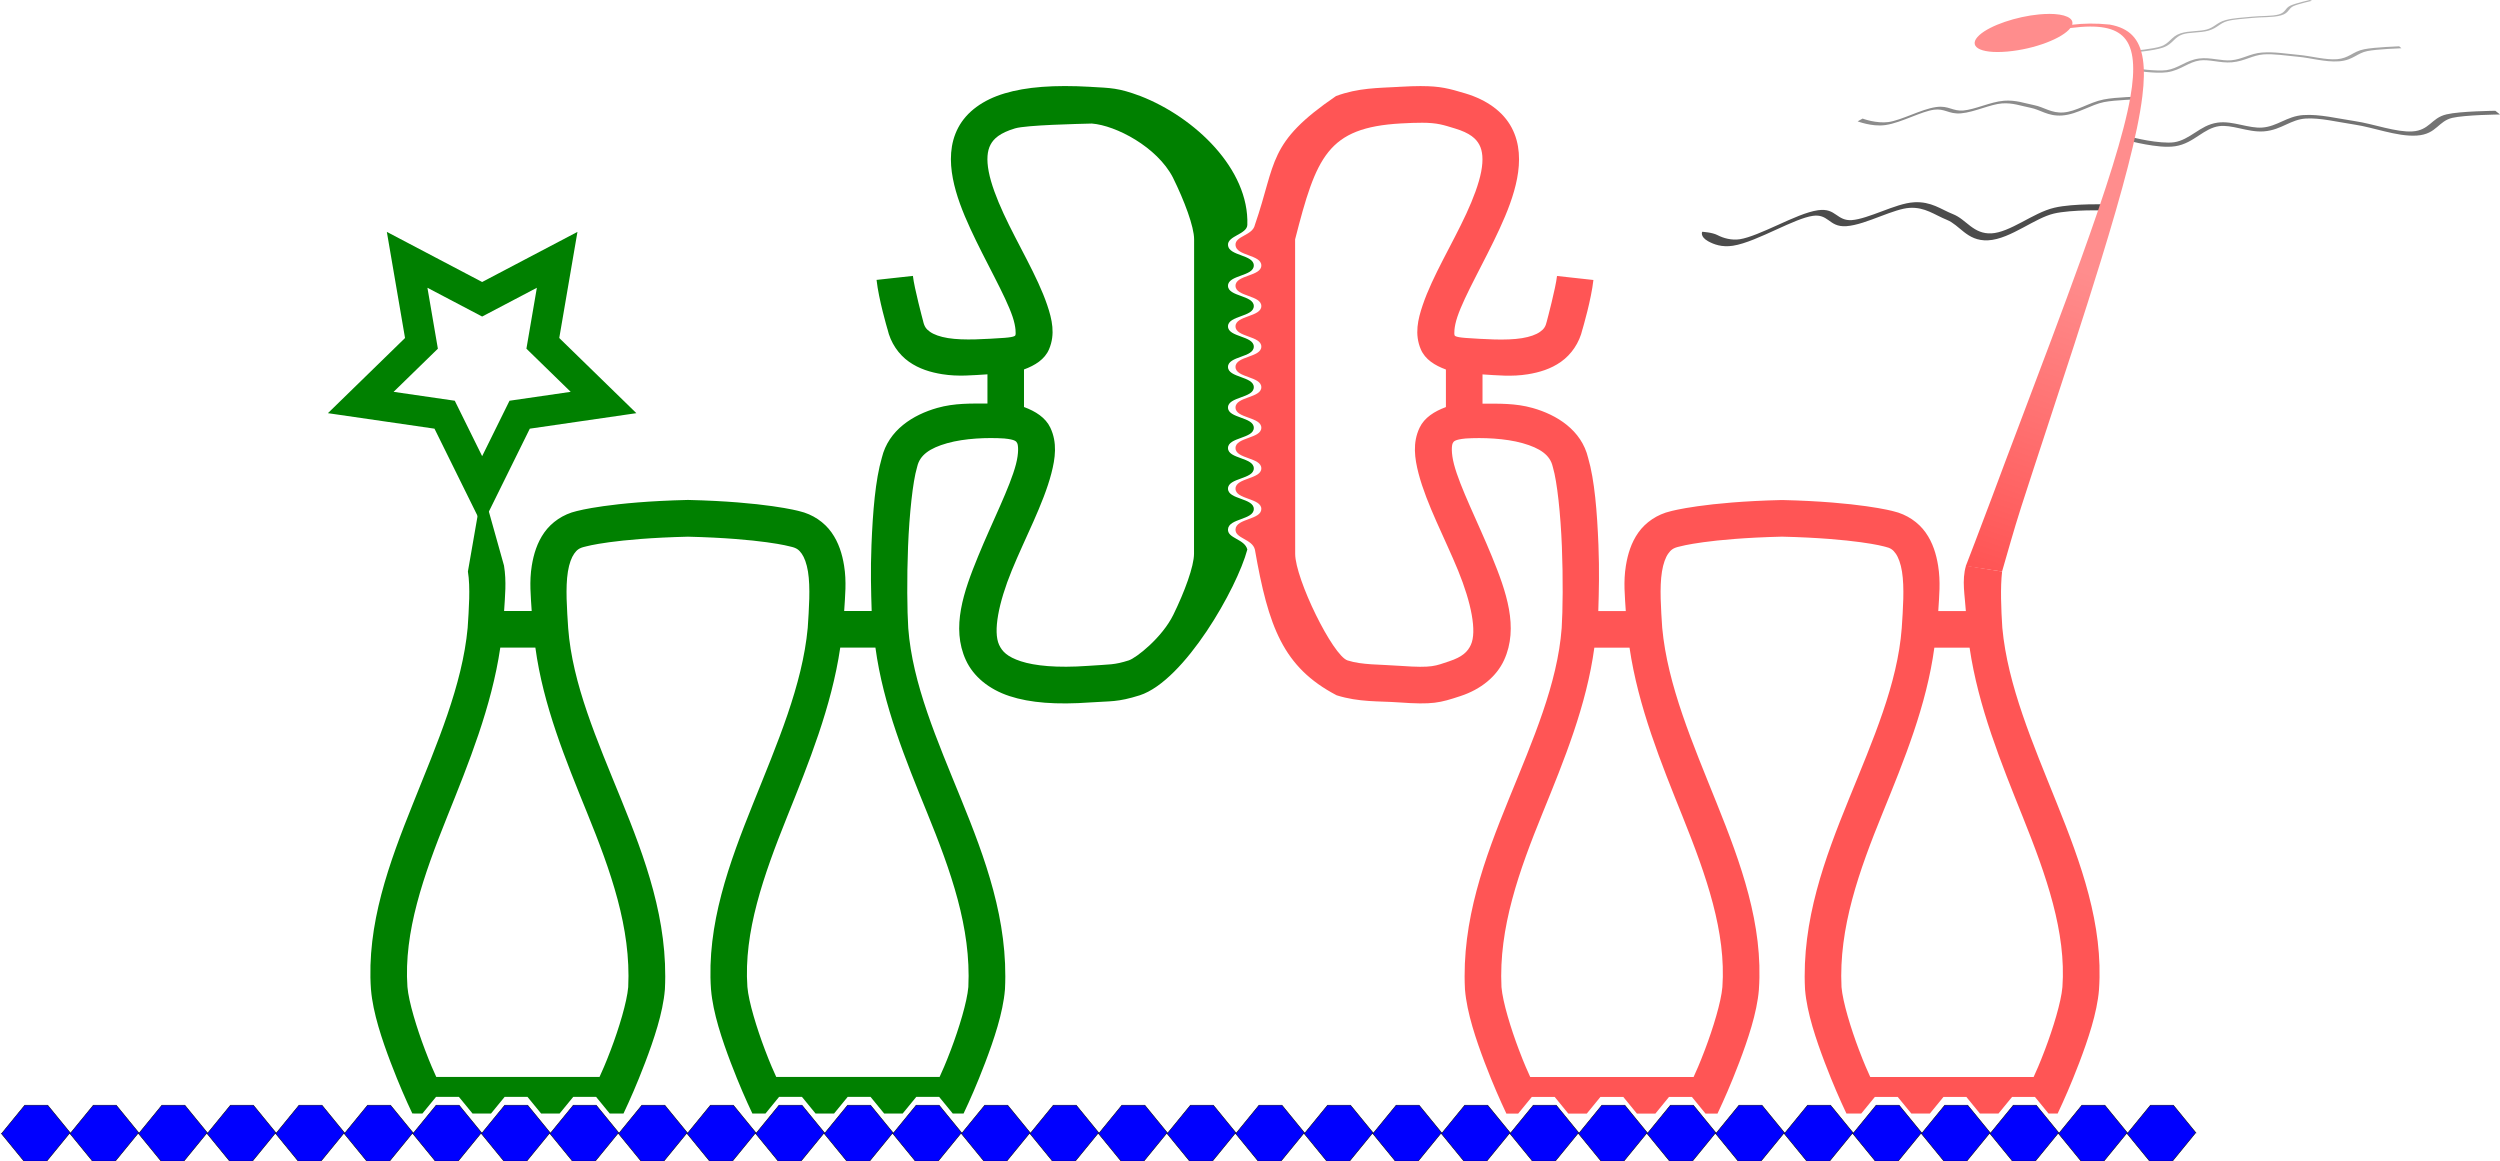 <?xml version="1.0" encoding="UTF-8" standalone="no"?>
<!-- Created with Inkscape (http://www.inkscape.org/) -->

<svg
   width="102.484mm"
   height="47.61mm"
   viewBox="0 0 102.484 47.61"
   version="1.1"
   id="svg1655"
   sodipodi:docname="var1.svg"
   inkscape:version="1.2.2 (732a01da63, 2022-12-09)"
   xmlns:inkscape="http://www.inkscape.org/namespaces/inkscape"
   xmlns:sodipodi="http://sodipodi.sourceforge.net/DTD/sodipodi-0.dtd"
   xmlns:xlink="http://www.w3.org/1999/xlink"
   xmlns="http://www.w3.org/2000/svg"
   xmlns:svg="http://www.w3.org/2000/svg">
  <sodipodi:namedview
     id="namedview1657"
     pagecolor="#ffffff"
     bordercolor="#666666"
     borderopacity="1.0"
     inkscape:showpageshadow="2"
     inkscape:pageopacity="0.0"
     inkscape:pagecheckerboard="0"
     inkscape:deskcolor="#d1d1d1"
     inkscape:document-units="mm"
     showgrid="false"
     inkscape:zoom="0.70710678"
     inkscape:cx="-69.296464"
     inkscape:cy="366.98842"
     inkscape:window-width="1920"
     inkscape:window-height="1121"
     inkscape:window-x="4791"
     inkscape:window-y="-9"
     inkscape:window-maximized="1"
     inkscape:current-layer="layer1" />
  <defs
     id="defs1652">
    <linearGradient
       inkscape:collect="always"
       id="linearGradient6407">
      <stop
         style="stop-color:#ff5555;stop-opacity:1;"
         offset="0"
         id="stop6403" />
      <stop
         style="stop-color:#ff8d8d;stop-opacity:1;"
         offset="1"
         id="stop6405" />
    </linearGradient>
    <linearGradient
       inkscape:collect="always"
       xlink:href="#linearGradient6407"
       id="linearGradient6293"
       gradientUnits="userSpaceOnUse"
       gradientTransform="matrix(1.253,0,0,1.253,-105.071,47.076)"
       x1="181.547"
       y1="124.074"
       x2="184.825"
       y2="114.373" />
  </defs>
  <g
     inkscape:label="Layer 1"
     inkscape:groupmode="layer"
     id="layer1"
     style="display:inline"
     transform="translate(-54.404,-17.586)">
    <g
       id="g19375"
       transform="translate(13.47,-161.645)">
      <path
         id="path8702-3-4-8-0-9-5-8-1"
         style="fill:#0000ff;stroke:#000000;stroke-width:0.021;stroke-linecap:butt;stroke-linejoin:miter;stroke-dasharray:none;stroke-opacity:1"
         d="m 130.928,225.683 -0.937,1.147 h -0.937 l -0.937,-1.147 -0.937,1.147 h -0.937 l -0.937,-1.147 -0.937,1.147 h -0.937 l -0.937,-1.147 -0.937,1.147 h -0.937 l -0.937,-1.147 -0.938,1.147 h -0.937 l -0.937,-1.147 -0.937,1.147 h -0.937 l -0.937,-1.147 -0.938,1.147 h -0.937 l -0.937,-1.147 -0.937,1.147 h -0.937 l -0.937,-1.147 -0.937,1.147 h -0.937 l -0.937,-1.147 -0.937,1.147 h -0.937 l -0.937,-1.147 -0.937,1.147 h -0.937 l -0.937,-1.147 -0.937,1.147 h -0.937 l -0.937,-1.147 -0.938,1.147 h -0.937 l -0.937,-1.147 -0.937,1.147 h -0.937 l -0.937,-1.147 -0.937,1.147 h -0.937 l -0.937,-1.147 -0.937,1.147 h -0.937 l -0.937,-1.147 -0.937,1.147 h -0.937 l -0.937,-1.147 -0.937,1.147 h -0.937 l -0.937,-1.147 -0.937,1.147 h -0.937 l -0.937,-1.147 -0.937,1.147 h -0.937 l -0.937,-1.147 -0.938,1.147 h -0.937 l -0.937,-1.147 -0.937,1.147 h -0.937 l -0.937,-1.147 -0.938,1.147 h -0.937 l -0.937,-1.147 -0.937,1.147 h -0.937 l -0.937,-1.147 -0.937,1.147 h -0.937 l -0.937,-1.147 -0.937,1.147 h -0.937 l -0.937,-1.147 -0.937,1.147 h -0.937 l -0.937,-1.147 -0.937,1.147 h -0.937 l -0.937,-1.147 -0.937,1.147 h -0.937 l -0.937,-1.147 -0.937,1.147 h -0.937 l -0.937,-1.147 -0.937,1.147 h -0.937 l -0.937,-1.147 -0.937,1.147 h -0.937 l -0.937,-1.147 m 89.987,6e-5 -0.937,-1.147 h -0.937 l -0.937,1.147 -0.937,-1.147 h -0.937 l -0.937,1.147 -0.937,-1.147 h -0.937 l -0.937,1.147 -0.937,-1.147 h -0.937 l -0.937,1.147 -0.938,-1.147 h -0.937 l -0.937,1.147 -0.937,-1.147 h -0.937 l -0.937,1.147 -0.938,-1.147 h -0.937 l -0.937,1.147 -0.937,-1.147 h -0.937 l -0.937,1.147 -0.937,-1.147 h -0.937 l -0.937,1.147 -0.937,-1.147 h -0.937 l -0.937,1.147 -0.937,-1.147 h -0.937 l -0.937,1.147 -0.937,-1.147 h -0.937 l -0.937,1.147 -0.938,-1.147 h -0.937 l -0.937,1.147 -0.937,-1.147 h -0.937 l -0.937,1.147 -0.937,-1.147 h -0.937 l -0.937,1.147 -0.937,-1.147 h -0.937 l -0.937,1.147 -0.937,-1.147 h -0.937 l -0.937,1.147 -0.937,-1.147 h -0.937 l -0.937,1.147 -0.937,-1.147 h -0.937 l -0.937,1.147 -0.937,-1.147 h -0.937 l -0.937,1.147 -0.938,-1.147 h -0.937 l -0.937,1.147 -0.937,-1.147 h -0.937 l -0.937,1.147 -0.938,-1.147 h -0.937 l -0.937,1.147 -0.937,-1.147 h -0.937 l -0.937,1.147 -0.937,-1.147 h -0.937 l -0.937,1.147 -0.937,-1.147 h -0.937 l -0.937,1.147 -0.937,-1.147 h -0.937 l -0.937,1.147 -0.937,-1.147 h -0.937 l -0.937,1.147 -0.937,-1.147 h -0.937 l -0.937,1.147 -0.937,-1.147 h -0.937 l -0.937,1.147 -0.937,-1.147 h -0.937 l -0.937,1.147 -0.937,-1.147 h -0.937 l -0.937,1.147" />
      <path
         id="path835-1-0-3-7"
         style="color:#000000;fill:#ff5555;-inkscape-stroke:none"
         d="m 99.208,182.759 c -0.256,-3.1e-4 -0.558,0.011 -0.932,0.032 l 0.001,10e-4 c -0.838,0.048 -1.666,0.037 -2.575,0.377 -2.826,1.931 -2.43,2.69 -3.326,5.283 -0.093,0.439 -0.821,0.448 -0.794,0.83 0.032,0.448 1.058,0.383 1.058,0.832 0,0.449 -1.058,0.383 -1.058,0.832 0,0.449 1.058,0.383 1.058,0.832 0,0.449 -1.059,0.383 -1.058,0.832 2.6e-4,0.448 1.058,0.382 1.058,0.83 2.6e-4,0.449 -1.058,0.383 -1.058,0.832 0,0.449 1.058,0.383 1.058,0.832 0,0.449 -1.059,0.383 -1.058,0.832 2.6e-4,0.448 1.058,0.382 1.058,0.83 2.6e-4,0.449 -1.058,0.383 -1.058,0.832 0,0.449 1.058,0.383 1.058,0.832 0,0.449 -1.058,0.384 -1.058,0.833 0,0.449 1.059,0.383 1.058,0.832 -2.5e-4,0.448 -1.026,0.383 -1.058,0.83 -0.028,0.382 0.684,0.397 0.794,0.832 0.553,3.165 1.154,4.826 3.351,5.976 0.921,0.29 1.732,0.233 2.539,0.291 1.409,0.102 1.688,0.02 2.535,-0.258 0.847,-0.278 1.481,-0.804 1.789,-1.473 0.616,-1.338 0.085,-2.827 -0.496,-4.246 -0.581,-1.42 -1.311,-2.843 -1.556,-3.785 -0.123,-0.471 -0.093,-0.775 -0.055,-0.855 0.037,-0.079 0.075,-0.156 0.535,-0.201 0.689,-0.043 1.618,-0.01 2.336,0.193 0.722,0.204 1.123,0.491 1.23,0.955 l 0.006,0.023 0.006,0.022 c 0.172,0.578 0.313,1.92 0.365,3.232 0.052,1.31 0.037,2.64 -0.008,3.344 -0.17,2.286 -1.179,4.586 -2.164,7.008 -0.985,2.422 -1.943,4.98 -1.801,7.801 v 0.012 l 0.002,0.011 c 0.079,0.953 0.458,2.058 0.808,2.984 0.351,0.926 0.686,1.653 0.686,1.653 l 0.201,0.436 h 0.486 l 0.558,-0.683 h 0.937 l 0.558,0.683 h 0.309 0.45 l 0.558,-0.683 h 0.937 l 0.558,0.683 h 0.458 0.301 l 0.558,-0.683 h 0.937 l 0.558,0.683 h 0.493 l 0.201,-0.436 c 0,0 0.335,-0.726 0.686,-1.653 0.351,-0.926 0.73,-2.031 0.809,-2.984 v -0.004 -0.004 c 0.188,-2.667 -0.746,-5.191 -1.729,-7.641 -0.982,-2.447 -2.016,-4.836 -2.234,-7.189 -0.049,-0.763 -0.116,-1.657 -0.01,-2.309 0.053,-0.328 0.147,-0.581 0.256,-0.734 0.109,-0.154 0.207,-0.233 0.441,-0.285 l 0.02,-0.004 0.021,-0.006 c 0,0 1.155,-0.328 4.182,-0.401 3.026,0.073 4.182,0.401 4.182,0.401 l 0.02,0.006 0.02,0.004 c 0.234,0.052 0.333,0.131 0.441,0.285 0.109,0.154 0.203,0.407 0.256,0.734 0.106,0.654 0.04,1.55 -0.01,2.315 -0.17,2.286 -1.18,4.586 -2.164,7.008 -0.985,2.422 -1.943,4.98 -1.801,7.801 l 0.002,0.011 v 0.012 c 0.079,0.953 0.458,2.058 0.809,2.984 0.351,0.926 0.685,1.652 0.685,1.652 l 0.202,0.436 h 0.607 l 0.558,-0.682 h 0.937 l 0.558,0.682 h 0.188 0.572 l 0.558,-0.682 h 0.937 l 0.557,0.682 h 0.337 0.423 l 0.558,-0.682 h 0.937 l 0.558,0.682 h 0.373 l 0.201,-0.436 c 0,0 0.335,-0.726 0.686,-1.652 0.351,-0.926 0.73,-2.031 0.808,-2.984 v -0.004 -0.004 c 0.188,-2.667 -0.746,-5.191 -1.729,-7.64 -0.982,-2.447 -2.016,-4.836 -2.234,-7.19 -0.049,-0.763 -0.086,-1.659 -0.009,-2.309 l -1.481,-0.238 c -0.18,0.597 -0.04,1.258 -0.005,1.858 h -1.131 c 0.036,-0.6 0.101,-1.202 -0.006,-1.859 -0.076,-0.47 -0.216,-0.942 -0.512,-1.36 -0.293,-0.415 -0.767,-0.746 -1.33,-0.875 -0.018,-0.005 -1.398,-0.384 -4.539,-0.457 h -0.018 -0.018 c -3.141,0.073 -4.523,0.452 -4.541,0.457 -0.563,0.129 -1.037,0.46 -1.33,0.875 -0.296,0.418 -0.435,0.89 -0.512,1.36 -0.107,0.657 -0.04,1.259 -0.004,1.859 h -1.127 c 0.025,-0.788 0.048,-1.656 0.006,-2.709 -0.054,-1.35 -0.157,-2.661 -0.422,-3.567 -0.273,-1.148 -1.29,-1.77 -2.273,-2.048 -0.711,-0.201 -1.392,-0.176 -2.057,-0.178 v -1.199 c 0.6,0.036 1.202,0.101 1.859,-0.006 0.47,-0.076 0.941,-0.216 1.359,-0.512 0.417,-0.295 0.754,-0.77 0.881,-1.338 2e-5,-5e-5 0.002,-0.002 0.002,-0.002 0.013,-0.046 0.357,-1.21 0.445,-2.013 l -1.492,-0.164 c -0.054,0.493 -0.406,1.812 -0.406,1.812 l -0.006,0.02 -0.004,0.02 c -0.052,0.234 -0.131,0.333 -0.285,0.441 -0.154,0.109 -0.407,0.203 -0.734,0.256 -0.655,0.106 -1.555,0.04 -2.321,-0.01 -0.446,-0.035 -0.437,-0.095 -0.447,-0.119 -0.011,-0.025 -0.031,-0.304 0.119,-0.748 0.3,-0.888 1.102,-2.243 1.728,-3.603 0.313,-0.68 0.586,-1.369 0.719,-2.063 0.133,-0.694 0.126,-1.428 -0.221,-2.084 -0.347,-0.656 -1.014,-1.141 -1.902,-1.407 -0.666,-0.199 -1.025,-0.298 -1.794,-0.299 z m -0.002,1.503 c 0.67,0.002 0.896,0.093 1.367,0.234 0.628,0.188 0.874,0.423 1.006,0.672 0.131,0.249 0.169,0.605 0.074,1.1 -0.095,0.495 -0.32,1.094 -0.608,1.719 -0.576,1.25 -1.39,2.569 -1.789,3.75 -0.2,0.59 -0.342,1.192 -0.078,1.814 0.177,0.416 0.576,0.662 1.029,0.828 v 1.539 c -0.47,0.175 -0.882,0.43 -1.08,0.848 -0.291,0.615 -0.204,1.251 -0.041,1.877 0.326,1.252 1.077,2.65 1.62,3.974 0.542,1.325 0.775,2.504 0.523,3.049 -0.126,0.273 -0.334,0.492 -0.895,0.676 -0.561,0.184 -0.669,0.28 -1.961,0.187 -0.92,-0.067 -1.59,-0.034 -2.195,-0.224 -0.303,-0.095 -0.84,-0.932 -1.302,-1.872 -0.462,-0.941 -0.847,-1.986 -0.848,-2.499 l -0.003,-12.89 c 0.868,-3.392 1.331,-4.583 4.336,-4.753 0.348,-0.02 0.621,-0.029 0.844,-0.028 z m 7.089,21.519 h 1.439 c 0.357,2.427 1.296,4.73 2.182,6.938 0.97,2.419 1.783,4.729 1.625,6.974 -0.052,0.618 -0.385,1.698 -0.715,2.568 -0.238,0.629 -0.355,0.872 -0.465,1.119 h -0.092 -0.592 -0.592 -0.592 -0.592 -0.592 -0.594 -0.592 -0.592 -0.592 -0.592 -0.592 -0.092 c -0.11,-0.247 -0.227,-0.49 -0.465,-1.119 -0.329,-0.869 -0.66,-1.946 -0.713,-2.564 -0.119,-2.429 0.72,-4.762 1.69,-7.148 0.884,-2.174 1.796,-4.4 2.117,-6.768 z m 13.939,0 h 1.44 c 0.357,2.427 1.296,4.73 2.181,6.938 0.97,2.419 1.784,4.729 1.625,6.974 -0.052,0.618 -0.385,1.698 -0.715,2.568 -0.238,0.629 -0.355,0.872 -0.465,1.119 h -0.09 -0.594 -0.592 -0.592 -0.592 -0.592 -0.592 -0.594 -0.592 -0.592 -0.592 -0.592 -0.092 c -0.11,-0.247 -0.227,-0.49 -0.465,-1.119 -0.329,-0.869 -0.659,-1.946 -0.713,-2.564 -0.119,-2.429 0.719,-4.762 1.689,-7.148 0.884,-2.174 1.796,-4.4 2.117,-6.768 z"
         sodipodi:nodetypes="cccccsssssssssssssssccsssssscscccscscccsccccccccccccccccccscccsccscccccccsscscccsccccccccccccccccccscccsccccccscccccssccccscccssccccccsscscssssccccsscssccscsssssssccccccscsccccccccccccccscsscccscsccccccccccccccscssc" />
      <path
         id="path13482-2"
         style="color:#000000;fill:#008000;-inkscape-stroke:none"
         d="m 58.25,224.879 0.559,-0.683 h 0.937 l 0.559,0.683 h 0.379 0.378 l 0.559,-0.683 h 0.937 l 0.558,0.683 h 0.529 0.229 l 0.559,-0.683 h 0.937 l 0.559,0.683 h 0.564 l 0.201,-0.435 c 0,0 0.335,-0.726 0.686,-1.653 0.351,-0.926 0.73,-2.031 0.809,-2.984 v -0.012 l 0.002,-0.011 c 0.142,-2.821 -0.816,-5.379 -1.801,-7.801 -0.984,-2.42 -1.992,-4.717 -2.164,-7.002 -0.049,-0.766 -0.118,-1.665 -0.011,-2.32 0.053,-0.328 0.149,-0.581 0.258,-0.734 0.109,-0.154 0.207,-0.233 0.441,-0.285 l 0.019,-0.004 0.02,-0.006 c 0,0 1.155,-0.327 4.182,-0.4 3.026,0.073 4.182,0.4 4.182,0.4 l 0.02,0.006 0.021,0.004 c 0.234,0.052 0.331,0.132 0.44,0.285 0.109,0.154 0.205,0.407 0.258,0.734 0.106,0.652 0.039,1.545 -0.01,2.308 -0.218,2.353 -1.252,4.742 -2.234,7.189 -0.983,2.45 -1.919,4.973 -1.731,7.641 l 0.002,0.004 v 0.004 c 0.079,0.953 0.456,2.059 0.807,2.985 0.351,0.926 0.685,1.652 0.685,1.652 l 0.202,0.436 h 0.536 l 0.559,-0.684 h 0.937 l 0.559,0.684 h 0.258 0.499 l 0.559,-0.684 h 0.937 l 0.559,0.684 h 0.407 0.35 l 0.559,-0.684 h 0.937 l 0.559,0.684 h 0.442 l 0.202,-0.436 c 0,0 0.335,-0.726 0.685,-1.652 0.351,-0.926 0.73,-2.032 0.809,-2.985 v -0.011 l 0.002,-0.012 c 0.142,-2.821 -0.816,-5.379 -1.801,-7.801 -0.984,-2.42 -1.992,-4.718 -2.164,-7.002 -0.045,-0.703 -0.06,-2.037 -0.008,-3.35 0.053,-1.313 0.193,-2.654 0.365,-3.232 l 0.006,-0.021 0.006,-0.024 c 0.107,-0.464 0.506,-0.751 1.228,-0.955 0.719,-0.203 1.648,-0.237 2.338,-0.193 0.46,0.045 0.498,0.122 0.535,0.201 0.038,0.08 0.068,0.384 -0.055,0.856 -0.245,0.943 -0.976,2.365 -1.556,3.785 -0.581,1.42 -1.112,2.908 -0.496,4.246 0.308,0.669 0.942,1.195 1.789,1.473 0.847,0.278 1.919,0.36 3.328,0.258 0.807,-0.058 1.089,-6.4e-4 2.01,-0.291 1.84,-0.599 3.991,-4.394 4.41,-5.977 -0.109,-0.435 -0.821,-0.45 -0.793,-0.832 0.032,-0.447 1.058,-0.382 1.058,-0.83 2.6e-4,-0.449 -1.058,-0.383 -1.058,-0.832 0,-0.449 1.058,-0.383 1.058,-0.832 0,-0.449 -1.058,-0.383 -1.058,-0.832 0,-0.449 1.059,-0.383 1.058,-0.832 -2.5e-4,-0.448 -1.058,-0.382 -1.058,-0.83 -2.5e-4,-0.449 1.058,-0.383 1.058,-0.832 0,-0.449 -1.058,-0.383 -1.058,-0.832 0,-0.449 1.059,-0.383 1.058,-0.832 -2.5e-4,-0.448 -1.058,-0.382 -1.058,-0.83 -2.5e-4,-0.449 1.058,-0.383 1.058,-0.832 0,-0.449 -1.058,-0.383 -1.058,-0.832 0,-0.449 1.058,-0.384 1.058,-0.833 0,-0.449 -1.027,-0.384 -1.058,-0.832 -0.027,-0.382 0.78,-0.447 0.793,-0.83 0.08,-2.287 -2.148,-4.414 -4.384,-5.283 -0.909,-0.34 -1.207,-0.328 -2.045,-0.377 l 10e-4,-10e-4 c -1.497,-0.086 -2.632,0.002 -3.52,0.268 -0.888,0.265 -1.558,0.75 -1.904,1.406 -0.347,0.656 -0.352,1.39 -0.219,2.084 0.133,0.694 0.406,1.382 0.719,2.062 0.626,1.36 1.428,2.716 1.729,3.603 0.15,0.444 0.13,0.724 0.119,0.748 -0.01,0.024 -0.001,0.084 -0.448,0.119 -0.766,0.049 -1.665,0.116 -2.32,0.01 -0.328,-0.053 -0.581,-0.147 -0.734,-0.256 -0.154,-0.109 -0.233,-0.207 -0.285,-0.441 l -0.004,-0.02 -0.006,-0.019 c 0,0 -0.354,-1.32 -0.408,-1.813 l -1.49,0.164 c 0.088,0.804 0.432,1.968 0.445,2.013 2.1e-4,9.5e-4 0.002,0.001 0.002,0.002 0.127,0.568 0.462,1.043 0.879,1.338 0.418,0.296 0.891,0.436 1.361,0.512 0.658,0.107 1.259,0.041 1.859,0.006 v 1.197 c -0.665,0.002 -1.345,-0.022 -2.057,0.18 -0.982,0.278 -1.998,0.9 -2.273,2.045 -0.265,0.906 -0.37,2.219 -0.424,3.57 -0.042,1.053 -0.017,1.921 0.008,2.709 h -1.127 c 0.036,-0.6 0.103,-1.202 -0.004,-1.859 -0.076,-0.47 -0.218,-0.942 -0.514,-1.36 -0.293,-0.415 -0.765,-0.746 -1.328,-0.875 -0.018,-0.005 -1.401,-0.384 -4.541,-0.457 h -0.018 -0.018 c -3.139,0.073 -4.52,0.45 -4.539,0.455 -0.564,0.129 -1.036,0.462 -1.33,0.877 -0.296,0.418 -0.437,0.89 -0.514,1.36 -0.107,0.657 -0.04,1.259 -0.004,1.859 h -1.131 c 0.036,-0.6 0.103,-1.202 -0.004,-1.859 l -0.887,-3.166 -0.593,3.406 c 0.106,0.652 0.039,1.546 -0.01,2.309 -0.218,2.353 -1.253,4.742 -2.234,7.189 -0.983,2.45 -1.918,4.973 -1.73,7.641 v 0.004 l 0.002,0.004 c 0.079,0.953 0.456,2.058 0.807,2.984 0.351,0.926 0.685,1.653 0.685,1.653 l 0.202,0.435 z m 27.446,-40.583 c 0.986,0.078 2.669,0.959 3.317,2.207 0.474,0.959 0.872,2.02 0.872,2.539 l -0.004,12.89 c -1.6e-4,0.513 -0.386,1.558 -0.847,2.499 -0.461,0.941 -1.527,1.777 -1.829,1.872 -0.605,0.191 -0.746,0.158 -1.666,0.224 -1.291,0.093 -2.193,-0.004 -2.754,-0.187 -0.561,-0.184 -0.769,-0.403 -0.895,-0.676 -0.251,-0.545 -0.021,-1.724 0.521,-3.049 0.542,-1.325 1.295,-2.723 1.621,-3.974 0.163,-0.626 0.25,-1.262 -0.041,-1.877 -0.198,-0.418 -0.61,-0.673 -1.08,-0.848 v -1.539 c 0.453,-0.167 0.851,-0.413 1.027,-0.828 0.264,-0.622 0.124,-1.224 -0.076,-1.814 -0.399,-1.18 -1.214,-2.5 -1.789,-3.75 -0.288,-0.625 -0.513,-1.224 -0.608,-1.719 -0.095,-0.495 -0.059,-0.851 0.072,-1.1 0.131,-0.249 0.38,-0.484 1.008,-0.672 0.462,-0.138 2.591,-0.183 3.15,-0.198 z m -24.254,21.483 h 1.439 c 0.321,2.368 1.236,4.594 2.119,6.768 0.97,2.387 1.806,4.719 1.687,7.148 -0.053,0.618 -0.381,1.695 -0.711,2.564 -0.238,0.629 -0.355,0.872 -0.465,1.119 H 65.421 64.829 64.238 63.646 63.052 62.461 61.868 61.277 60.685 60.093 59.499 58.908 58.818 c -0.11,-0.247 -0.227,-0.49 -0.465,-1.119 -0.33,-0.873 -0.666,-1.957 -0.717,-2.574 -4e-5,-4.4e-4 3e-5,-0.002 0,-0.002 -0.156,-2.242 0.658,-4.551 1.627,-6.966 0.886,-2.208 1.822,-4.51 2.18,-6.938 z m 13.939,0 h 1.44 c 0.321,2.368 1.235,4.594 2.119,6.768 0.97,2.385 1.808,4.717 1.69,7.144 -0.052,0.618 -0.384,1.698 -0.713,2.568 -0.238,0.629 -0.355,0.872 -0.465,1.119 h -0.092 -0.592 -0.592 -0.592 -0.594 -0.592 -0.592 -0.592 -0.592 -0.592 -0.594 -0.592 -0.09 c -0.11,-0.247 -0.227,-0.49 -0.465,-1.119 -0.33,-0.873 -0.666,-1.957 -0.717,-2.574 -3e-5,-4.4e-4 4e-5,-0.002 0,-0.002 -0.156,-2.242 0.658,-4.551 1.627,-6.966 0.886,-2.208 1.822,-4.51 2.18,-6.938 z"
         sodipodi:nodetypes="ccccccccccccccccscccsccscccccccsscscccsccccccccccccccccccscccscccccscscsssscccsssssssssssssssccccsssscccscccccccsscccccccsscccccssccccccscccscccccssssscssscccscsscsccccscsccccccccccccccsscsscccscsccccccccccccccsscssc" />
      <path
         sodipodi:type="star"
         style="fill:none;fill-opacity:1;fill-rule:evenodd;stroke:#008000;stroke-width:1.253;stroke-dasharray:none;stroke-opacity:1"
         id="path21619-5"
         inkscape:flatsided="false"
         sodipodi:sides="5"
         sodipodi:cx="48.205307"
         sodipodi:cy="86.943939"
         sodipodi:r1="5.2315836"
         sodipodi:r2="2.6157918"
         sodipodi:arg1="1.5707963"
         sodipodi:arg2="2.1991149"
         inkscape:rounded="0"
         inkscape:randomized="0"
         d="m 48.205,92.176 -1.538,-3.115 -3.438,-0.5 2.488,-2.425 -0.587,-3.424 3.075,1.617 3.075,-1.617 -0.587,3.424 2.488,2.425 -3.438,0.5 z"
         inkscape:transform-center-y="0.49957068"
         transform="translate(12.494,107.17)" />
      <g
         id="g13085"
         style="display:inline">
        <path
           style="color:#000000;fill:#000000;fill-opacity:0.7;stroke:none;stroke-width:1.253;stroke-dasharray:none"
           d="m 119.396,187.524 c -0.389,0.021 -0.859,0.199 -1.313,0.369 -0.463,0.173 -0.908,0.338 -1.237,0.361 -0.295,0.021 -0.464,-0.098 -0.642,-0.22 -0.174,-0.119 -0.357,-0.24 -0.748,-0.184 -0.459,0.066 -1.056,0.339 -1.636,0.601 -0.598,0.27 -1.175,0.527 -1.568,0.588 -0.339,0.052 -0.682,-0.049 -0.91,-0.169 -0.223,-0.117 -0.628,-0.137 -0.628,-0.137 0,0 -0.103,0.194 0.244,0.389 0.235,0.129 0.563,0.253 1.015,0.183 0.507,-0.078 1.178,-0.389 1.786,-0.666 0.588,-0.268 1.119,-0.506 1.487,-0.559 0.305,-0.044 0.473,0.055 0.644,0.177 0.175,0.125 0.353,0.273 0.736,0.246 0.412,-0.029 0.921,-0.225 1.391,-0.403 0.461,-0.174 0.886,-0.331 1.205,-0.348 0.628,-0.034 1.006,0.283 1.524,0.493 0.258,0.105 0.458,0.31 0.697,0.496 0.247,0.192 0.538,0.364 0.989,0.342 0.475,-0.023 0.976,-0.275 1.44,-0.523 0.452,-0.242 0.875,-0.483 1.26,-0.574 0.349,-0.083 0.897,-0.119 1.351,-0.13 0.456,-0.011 0.821,0.001 0.821,0.001 l 0.066,-0.25 c 0,0 -0.367,-0.01 -0.824,0.002 -0.454,0.012 -0.994,0.043 -1.394,0.137 -0.456,0.107 -0.905,0.365 -1.341,0.595 -0.448,0.236 -0.872,0.439 -1.242,0.457 -0.361,0.018 -0.62,-0.118 -0.857,-0.296 -0.231,-0.173 -0.435,-0.381 -0.725,-0.495 -0.49,-0.193 -0.878,-0.523 -1.59,-0.484 z"
           id="path13662-1-19"
           sodipodi:nodetypes="csssssssccssssssssssssscccssssscc" />
        <path
           style="color:#000000;fill:#000000;fill-opacity:0.45;stroke-width:1.253;-inkscape-stroke:none"
           d="m 123.078,183.362 c -0.275,0.02 -0.574,0.114 -0.862,0.203 -0.291,0.091 -0.571,0.177 -0.8,0.196 -0.206,0.018 -0.359,-0.031 -0.518,-0.08 -0.157,-0.049 -0.322,-0.099 -0.591,-0.062 -0.316,0.043 -0.672,0.182 -1.015,0.315 -0.35,0.136 -0.686,0.264 -0.949,0.301 -0.227,0.032 -0.508,-0.001 -0.714,-0.046 -0.203,-0.045 -0.34,-0.097 -0.34,-0.097 l -0.204,0.113 c 0,0 0.142,0.056 0.352,0.103 0.213,0.048 0.49,0.092 0.791,0.049 0.338,-0.048 0.722,-0.201 1.075,-0.338 0.346,-0.135 0.662,-0.256 0.914,-0.29 0.209,-0.028 0.357,0.012 0.513,0.061 0.158,0.05 0.324,0.11 0.59,0.088 0.286,-0.024 0.601,-0.125 0.895,-0.217 0.29,-0.091 0.56,-0.173 0.785,-0.19 0.442,-0.033 0.771,0.1 1.174,0.179 0.199,0.039 0.373,0.123 0.568,0.197 0.2,0.075 0.426,0.14 0.729,0.118 0.32,-0.023 0.626,-0.144 0.911,-0.263 0.28,-0.117 0.545,-0.235 0.799,-0.285 0.231,-0.046 0.604,-0.076 0.914,-0.093 0.311,-0.017 0.562,-0.021 0.562,-0.021 l 0.028,-0.114 c 0,0 -0.253,0.005 -0.566,0.022 -0.312,0.017 -0.682,0.045 -0.949,0.098 -0.304,0.06 -0.585,0.187 -0.857,0.3 -0.277,0.115 -0.54,0.214 -0.79,0.232 -0.244,0.018 -0.442,-0.034 -0.634,-0.105 -0.188,-0.069 -0.366,-0.156 -0.589,-0.199 -0.381,-0.073 -0.72,-0.213 -1.223,-0.176 z"
           id="path13662-1-1-6" />
        <path
           style="color:#000000;fill:#000000;fill-opacity:0.55;stroke-width:1.253;-inkscape-stroke:none"
           d="m 135.365,183.947 c -0.359,0.024 -0.624,0.146 -0.88,0.261 -0.26,0.118 -0.512,0.229 -0.809,0.252 -0.267,0.021 -0.569,-0.045 -0.883,-0.113 -0.308,-0.066 -0.629,-0.134 -0.951,-0.089 -0.379,0.053 -0.654,0.235 -0.922,0.409 -0.276,0.178 -0.544,0.348 -0.859,0.395 -0.273,0.041 -0.731,-0.008 -1.098,-0.072 -0.36,-0.063 -0.638,-0.136 -0.638,-0.136 l -0.11,0.15 c 0,0 0.291,0.078 0.667,0.146 0.384,0.069 0.853,0.132 1.215,0.077 0.406,-0.061 0.706,-0.264 0.983,-0.446 0.269,-0.177 0.518,-0.335 0.82,-0.378 0.251,-0.035 0.532,0.02 0.84,0.088 0.314,0.069 0.657,0.152 1.003,0.125 0.371,-0.029 0.65,-0.161 0.912,-0.281 0.258,-0.118 0.5,-0.225 0.795,-0.244 0.579,-0.039 1.298,0.141 2.032,0.252 0.364,0.055 0.778,0.171 1.207,0.274 0.44,0.106 0.901,0.198 1.311,0.172 0.431,-0.027 0.649,-0.189 0.838,-0.349 0.184,-0.156 0.345,-0.311 0.621,-0.377 0.251,-0.059 0.743,-0.096 1.168,-0.116 0.428,-0.019 0.791,-0.023 0.791,-0.023 l -0.191,-0.152 c 0,0 -0.364,0.004 -0.793,0.024 -0.427,0.02 -0.917,0.054 -1.206,0.122 -0.33,0.077 -0.496,0.245 -0.677,0.394 -0.186,0.153 -0.382,0.284 -0.719,0.306 -0.328,0.021 -0.72,-0.052 -1.138,-0.15 -0.408,-0.096 -0.831,-0.214 -1.237,-0.274 -0.689,-0.102 -1.434,-0.291 -2.091,-0.246 z"
           id="path13662-1-0-2" />
        <path
           style="color:#000000;fill:#000000;fill-opacity:0.35;stroke-width:1.253;-inkscape-stroke:none"
           d="m 133.675,181.383 c -0.263,0.021 -0.467,0.093 -0.665,0.163 -0.2,0.07 -0.392,0.137 -0.609,0.156 -0.195,0.017 -0.408,-0.013 -0.631,-0.043 -0.22,-0.03 -0.45,-0.061 -0.689,-0.029 -0.28,0.037 -0.49,0.143 -0.693,0.244 -0.207,0.102 -0.407,0.199 -0.637,0.232 -0.199,0.028 -0.531,0.012 -0.799,-0.014 -0.264,-0.026 -0.47,-0.058 -0.47,-0.058 l -0.079,0.083 c 0,0 0.213,0.035 0.488,0.062 0.279,0.028 0.618,0.051 0.881,0.014 0.295,-0.042 0.518,-0.156 0.726,-0.26 0.203,-0.102 0.393,-0.194 0.616,-0.224 0.185,-0.025 0.386,-4.7e-4 0.606,0.03 0.223,0.031 0.463,0.069 0.715,0.046 0.269,-0.024 0.482,-0.101 0.683,-0.172 0.198,-0.07 0.385,-0.134 0.6,-0.151 0.422,-0.033 0.913,0.051 1.418,0.096 0.249,0.022 0.522,0.076 0.805,0.123 0.289,0.047 0.592,0.086 0.88,0.064 0.303,-0.024 0.486,-0.114 0.65,-0.204 0.161,-0.088 0.306,-0.176 0.513,-0.217 0.188,-0.038 0.54,-0.068 0.84,-0.087 0.302,-0.019 0.554,-0.028 0.554,-0.028 l -0.093,-0.08 c 0,0 -0.255,0.01 -0.559,0.029 -0.303,0.019 -0.654,0.048 -0.872,0.091 -0.248,0.049 -0.399,0.144 -0.556,0.229 -0.16,0.086 -0.323,0.161 -0.56,0.18 -0.232,0.018 -0.493,-0.013 -0.768,-0.057 -0.27,-0.043 -0.55,-0.099 -0.828,-0.123 -0.476,-0.042 -0.986,-0.131 -1.467,-0.093 z"
           id="path13662-1-7-3" />
        <path
           style="color:#000000;fill:#000000;fill-opacity:0.3;stroke-width:1.253;-inkscape-stroke:none"
           d="m 135.623,179.23 c 0,0 -0.141,0.032 -0.308,0.076 -0.168,0.044 -0.363,0.099 -0.473,0.148 -0.127,0.057 -0.174,0.129 -0.229,0.196 -0.057,0.069 -0.122,0.132 -0.26,0.172 -0.136,0.039 -0.315,0.054 -0.513,0.062 -0.197,0.009 -0.409,0.012 -0.608,0.033 -0.346,0.037 -0.749,0.051 -1.071,0.14 -0.179,0.05 -0.288,0.124 -0.394,0.195 -0.108,0.073 -0.213,0.143 -0.365,0.187 -0.138,0.04 -0.32,0.054 -0.512,0.069 -0.191,0.015 -0.394,0.032 -0.567,0.09 -0.205,0.069 -0.309,0.172 -0.413,0.271 -0.106,0.102 -0.21,0.199 -0.383,0.26 -0.151,0.054 -0.45,0.103 -0.704,0.136 -0.254,0.032 -0.464,0.049 -0.464,0.049 l -0.013,0.071 c 0,0 0.218,-0.017 0.483,-0.051 0.265,-0.034 0.573,-0.081 0.773,-0.152 0.221,-0.079 0.332,-0.192 0.437,-0.294 0.102,-0.1 0.198,-0.19 0.36,-0.245 0.133,-0.046 0.308,-0.062 0.5,-0.077 0.192,-0.015 0.399,-0.029 0.577,-0.081 0.188,-0.055 0.301,-0.135 0.408,-0.208 0.105,-0.072 0.205,-0.138 0.35,-0.179 0.282,-0.079 0.668,-0.093 1.035,-0.133 0.177,-0.019 0.384,-0.022 0.591,-0.031 0.208,-0.009 0.417,-0.024 0.585,-0.073 0.175,-0.051 0.244,-0.125 0.301,-0.196 0.056,-0.069 0.102,-0.136 0.207,-0.184 0.095,-0.043 0.287,-0.099 0.453,-0.142 0.164,-0.043 0.303,-0.075 0.303,-0.075 z"
           id="path13662-1-6-8" />
        <path
           id="path13498-0-7-4-6"
           style="color:#000000;mix-blend-mode:normal;fill:url(#linearGradient6293);fill-opacity:1;stroke-width:1.253;-inkscape-stroke:none"
           d="m 124.936,179.802 c -0.128,-1.4e-4 -0.266,0.006 -0.412,0.02 -0.928,0.087 -1.998,0.445 -2.442,0.842 -0.506,0.452 -0.03,0.784 1.139,0.681 1.127,-0.099 2.267,-0.546 2.585,-0.965 0.611,-0.079 1.058,-0.077 1.4,-0.014 0.356,0.065 0.617,0.201 0.801,0.402 0.411,0.448 0.461,1.284 0.261,2.432 -0.267,1.534 -1.014,3.836 -2.017,6.624 -0.385,1.07 -0.8,2.191 -1.222,3.319 -0.423,1.128 -0.853,2.263 -1.268,3.362 -0.416,1.099 -0.817,2.161 -1.181,3.142 -0.364,0.982 -1.06,2.788 -1.06,2.788 l 1.485,0.226 c 0.211,-0.719 0.476,-1.688 0.79,-2.663 0.314,-0.976 0.668,-2.052 1.038,-3.178 0.37,-1.125 0.756,-2.299 1.134,-3.466 0.378,-1.167 0.749,-2.329 1.088,-3.431 0.877,-2.849 1.514,-5.19 1.703,-6.754 0.141,-1.164 0.056,-2.016 -0.417,-2.494 -0.21,-0.213 -0.509,-0.364 -0.924,-0.437 -0.59,-0.06 -1.071,-0.049 -1.538,0.007 0.087,-0.278 -0.304,-0.445 -0.942,-0.445 z"
           sodipodi:nodetypes="ssssccssssssccssssssccs" />
      </g>
    </g>
  </g>
  <g
     inkscape:groupmode="layer"
     id="layer2"
     inkscape:label="Layer 2"
     style="display:inline"
     transform="translate(-54.404,-17.586)" />
</svg>
